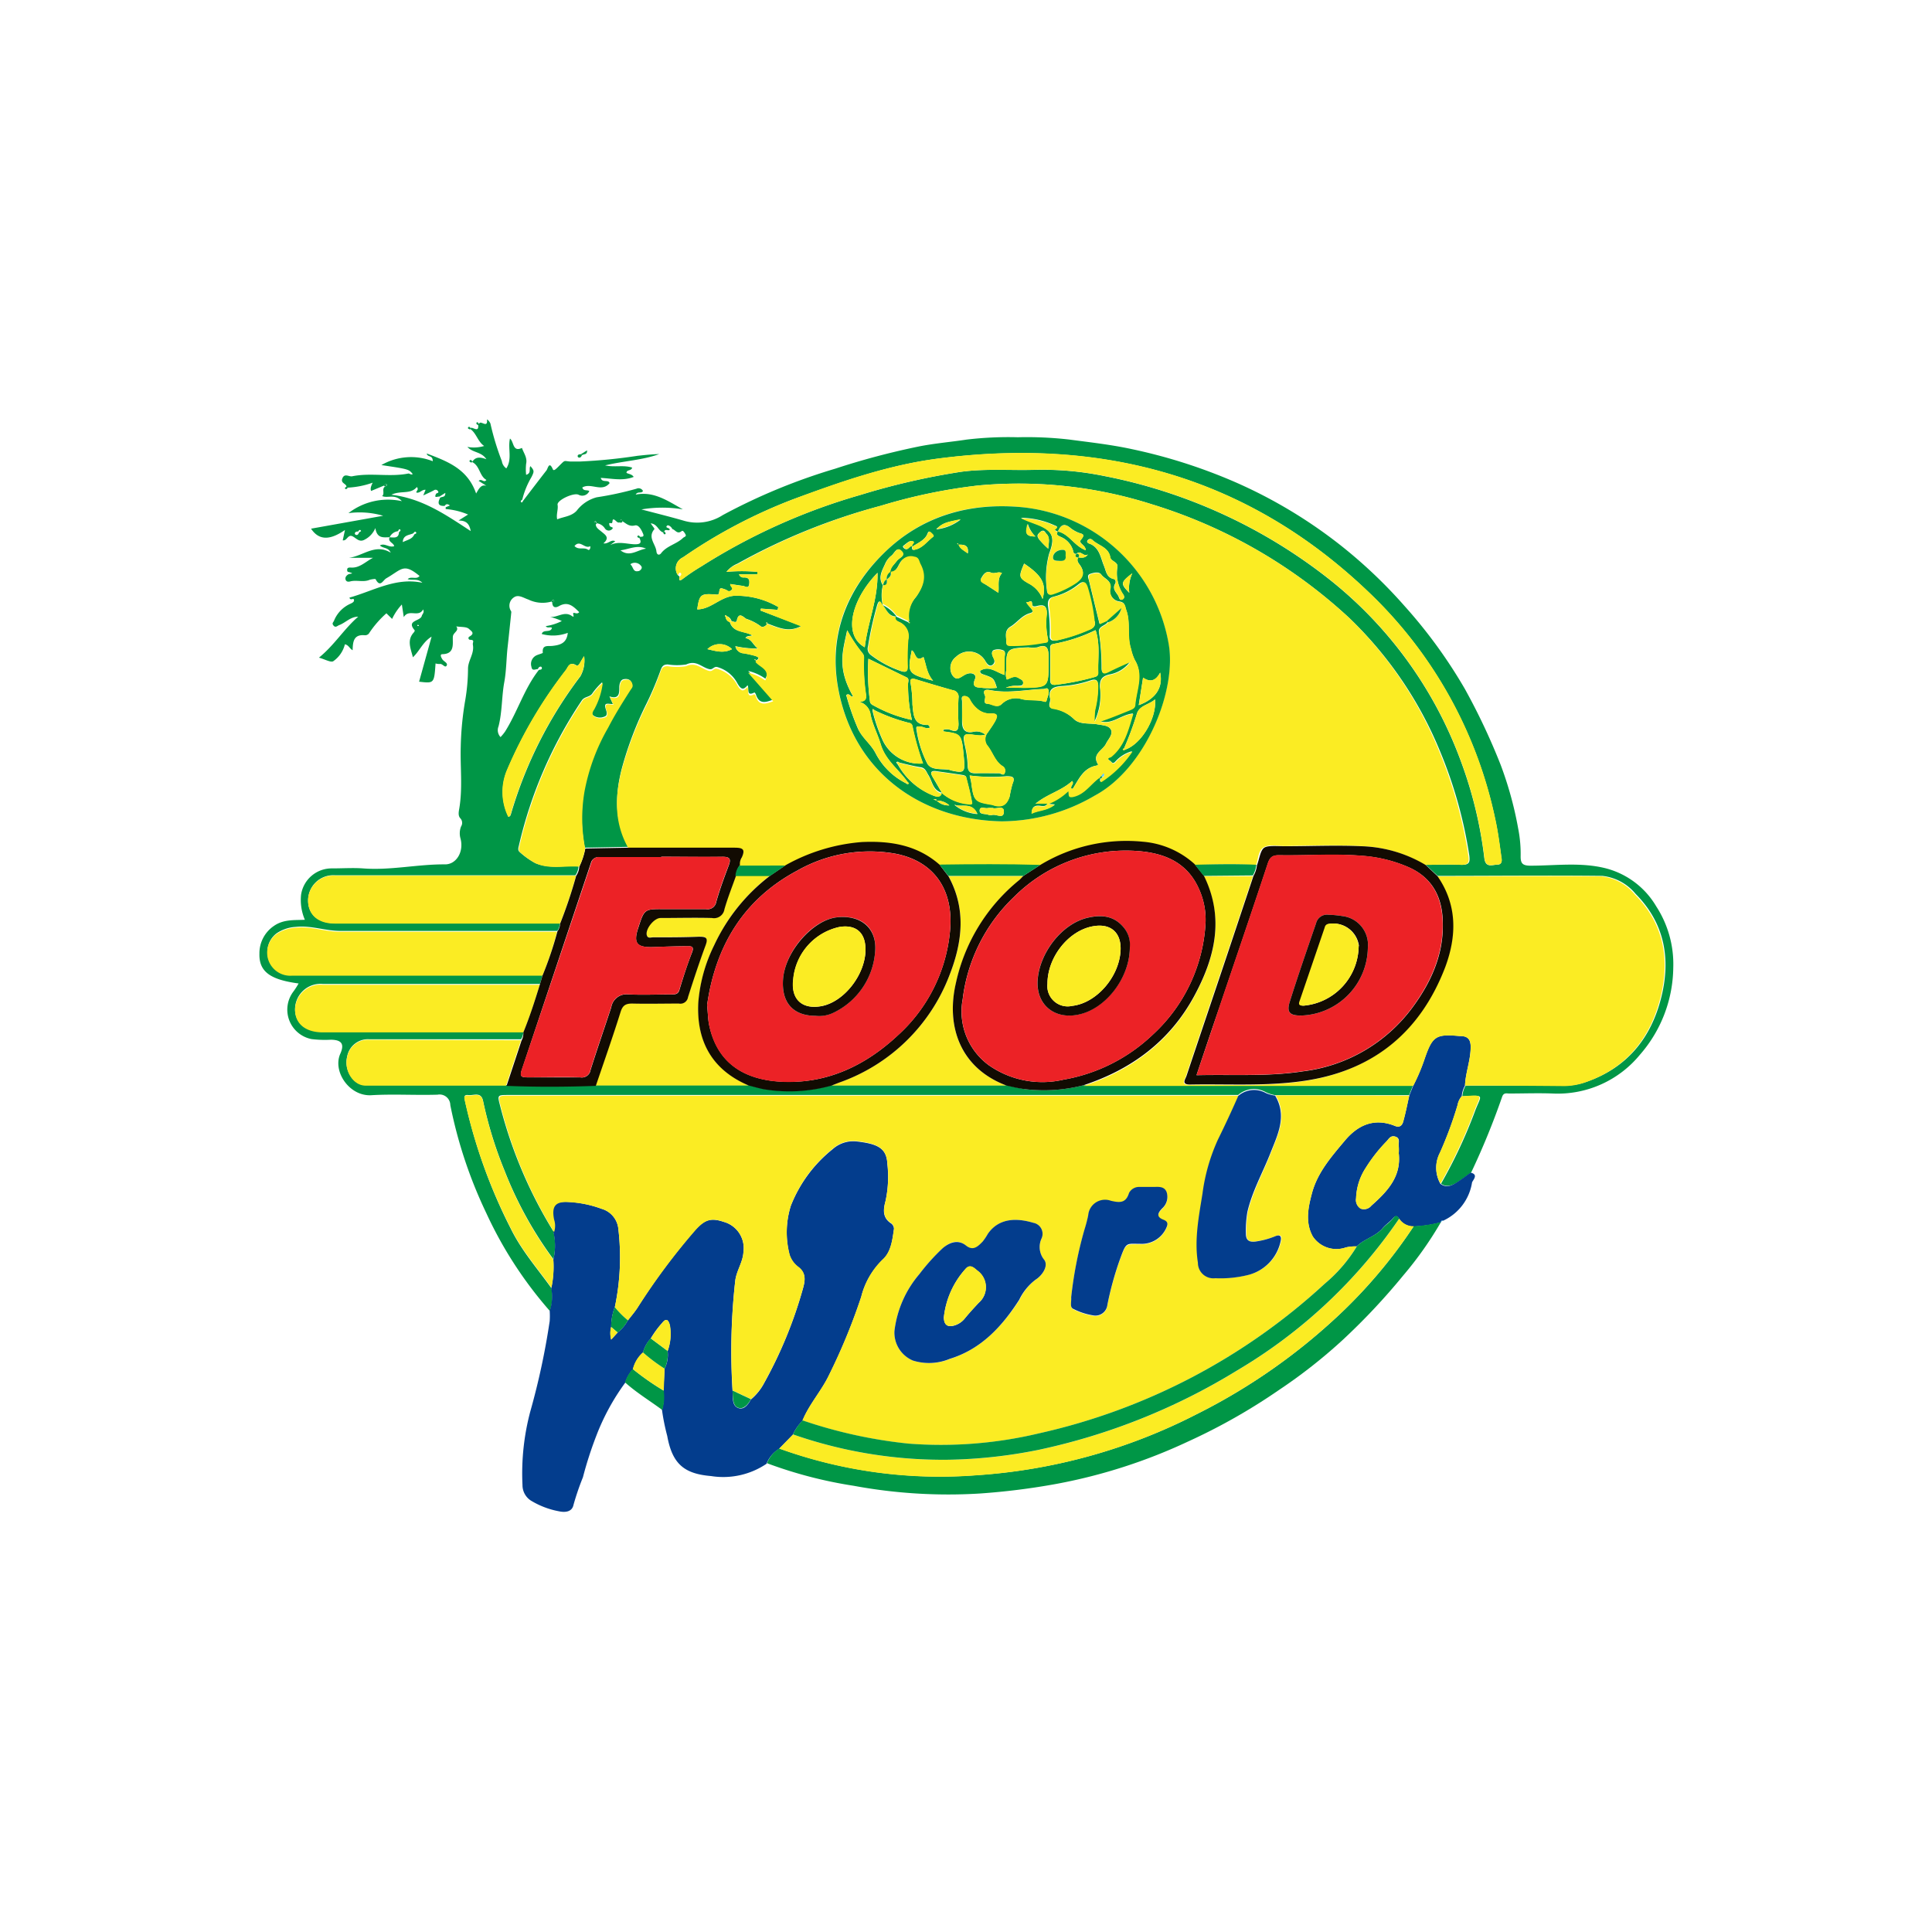 <svg id="Layer_1" data-name="Layer 1" xmlns="http://www.w3.org/2000/svg" viewBox="0 0 250 250"><defs><style>.cls-1{fill:#009646;}.cls-2{fill:#033d8d;}.cls-3{fill:#61caf0;}.cls-4{fill:#fbec23;}.cls-5{fill:#120b02;}.cls-6{fill:#ec2226;}</style></defs><title>Coke_Dine</title><path class="cls-1" d="M50.42,69.52c-.77,0-1.63.22-1.85-1.19a2.93,2.93,0,0,1-1.35,1.48c-.69.41-1.08-.12-1.54-.38-.68-.38-.75.59-1.33.49l.29-1.34c-1.67,1.15-3.24,1.56-4.39-.17l9.33-1.67a10.92,10.92,0,0,0-4.49-.34A8.37,8.37,0,0,1,52,64.85c-.92-1-1.82-.33-2.55-.66.38-.32-.09-.91.37-1.23.1-.07.34-.11.23-.27s-.26,0-.33.13l-1.7.71c-.13-.33,0-.62.2-1.07A11.24,11.24,0,0,1,45,63.1L44.84,63c0-.44-.82-.44-.53-1.12s.86-.16,1.27-.25c2.41-.49,4.87.13,7.28-.36.16,0,.33.22.55.07-.53-.63-.53-.63-4.06-1.16A7.68,7.68,0,0,1,56,59.68c0-.85-.69-.47-.78-1,2.59,1,5.27,1.93,6.39,5.18.38-.66.65-1.2,1.33-1l-1-.63c.37-.38.68.33,1-.13-.91-.5-.83-1.83-1.86-2.32l.12-.15c.43-.55,1-.47,1.74-.21-.66-1-1.76-.81-2.46-1.59a4.63,4.63,0,0,0,2.17-.12c-.84-.57-1-1.66-1.81-2.21l.12-.15c.37,0,1.05.64.91-.44l.15-.12c.19-.42,1.11.69,1-.49,0-.12.43.36.45.55a34.18,34.18,0,0,0,1.47,4.82,1.38,1.38,0,0,0,.58.94c.79-1.22.17-2.57.47-3.86.53.39.32,1.8,1.55,1.21.22.67.72,1.25.54,2.06a6.69,6.69,0,0,0,0,1.42c.73-.21.31-.8.56-1.12.52.6.49.69.13,1.42a10.76,10.76,0,0,0-1.19,2.92c-.15.07-.27.23-.13.33s.19-.13.27-.23c1-1.3,2-2.62,3-3.9.17-.22.34-1.26.82-.13.1.23.34,0,.48-.12s.45-.45.68-.67c.42-.42.41-.26,1.09-.22.39,0,.87,0,1.27,0a69.47,69.47,0,0,0,7.44-.74c.93-.1,1.86-.2,2.8-.22-2.18.79-4.52.87-7,1.46,1.29.28,2.39-.08,3.5.29-.1.46-.73.23-.73.68.29.16.68.15.93.52-1.41.56-2.83.2-4.26.13.17.69,1,.16,1.14.68-1,1.23-2.42-.1-3.53.56.14.51.63.27.91.46a1,1,0,0,1-1.41.47c-.69-.28-2.81.74-2.7,1.31s-.2,1.26-.05,1.88c.85-.35,1.83-.37,2.52-1.11a4.8,4.8,0,0,1,2.59-1.74,42.28,42.28,0,0,0,5.15-1.11.64.64,0,0,1,.84.29c-.18.38-.69,0-.94.47,2.31-.45,4.06.76,6.1,1.91A16.11,16.11,0,0,0,83,65.92c1.82.48,3.65.93,5.45,1.45a6.12,6.12,0,0,0,5.08-.72,76.73,76.73,0,0,1,14.54-6,97,97,0,0,1,10.75-2.86c2.07-.42,4.19-.59,6.28-.91a45.77,45.77,0,0,1,6.6-.3,48.19,48.19,0,0,1,6.6.29c2.72.36,5.44.66,8.13,1.24a69.68,69.68,0,0,1,13.18,4.18,62.61,62.61,0,0,1,13.91,8.31,63.25,63.25,0,0,1,8.23,7.82,64.22,64.22,0,0,1,7.81,10.74,83.36,83.36,0,0,1,4.62,9.8,46.71,46.71,0,0,1,2.27,8.24,16.94,16.94,0,0,1,.32,3.64c0,.88.25,1.17,1.25,1.18,3.27,0,6.57-.48,9.81.35a10.68,10.68,0,0,1,6.49,4.92,13.74,13.74,0,0,1,2.2,7.93,17.41,17.41,0,0,1-4.33,11.28,13.76,13.76,0,0,1-11.29,5c-1.86-.07-3.73,0-5.6,0-.35,0-.73-.15-.93.44a96.91,96.91,0,0,1-4,9.78c-.54.39-1.08.8-1.64,1.17s-1.42.88-2.26.28a63.51,63.51,0,0,0,4.34-9.24c.84-2.31,1.52-2.24-1.58-2.07a3.23,3.23,0,0,1,.42-1.38c4.28,0,8.57,0,12.85,0a8.44,8.44,0,0,0,2.69-.46c5.31-1.81,8.44-5.64,9.77-10.93,1.26-5,.46-9.62-3.31-13.42a6.47,6.47,0,0,0-4.31-2.33c-7.1-.08-14.2,0-21.3,0l-1.55-1.43c1.55,0,3.1-.08,4.64,0,1,0,1.1-.32,1-1.19a57.71,57.71,0,0,0-3.82-13.58A50.33,50.33,0,0,0,174.63,80,66,66,0,0,0,149,65.24a56.73,56.73,0,0,0-22.42-2.42A70.87,70.87,0,0,0,114,65.44a80.19,80.19,0,0,0-18.58,7.5A3.44,3.44,0,0,0,94,74a22.15,22.15,0,0,1,4,0v.31H95.63a.58.58,0,0,0,.64.41c.54,0,.74.2.69.77-.07.79-.52.36-.84.32-.54-.07-1.08-.16-1.62-.24-.09.3.55.43.14.79s-.5,0-.75-.07c-.73-.26-.74-.26-.84.39-.06.36-.3.25-.53.24-1.86-.13-2,0-2.3,1.93,1.95,0,3.17-1.92,5.31-1.76a10.61,10.61,0,0,1,5.18,1.46l-.09.36-2.16-.16L98.4,79l5.29,2c-1.64.9-3,.18-4.39-.32l-.06-.16-.12.08.14.11c-.2.39-.65.51-.87.29a6.41,6.41,0,0,0-1.81-.92c-.34-.18-1-1-1.23.2-.07.35-.45.15-.7.07a.9.9,0,0,0-.61-.62l-.14-.15c-.14.11-.08.19,0,.26a.74.74,0,0,0,.53.64c.43,1.42,1.89,1.14,2.91,1.73-.31.13-.65,0-.89.35.82.13,1,.92,1.6,1.35a12.18,12.18,0,0,1-2.9-.3,1.13,1.13,0,0,0,1.05.92,13.51,13.51,0,0,1,1.49.33c.2.07.86.28.09.6l-.06-.18-.12.09.19.07c.54.71,2,1,1.25,2.38a6.34,6.34,0,0,0-2.22-1l3.25,3.7c-1,.38-1.84.65-2.26-.67a.67.67,0,0,0-.18-.25c-1.12.59-.65-.57-.9-.93-.53.65-.83.56-1.29-.21a4.25,4.25,0,0,0-2.64-2.15c-.42-.1-.57.38-1,.28-1-.22-1.69-1.22-3-.61a7.78,7.78,0,0,1-2.38,0c-.56,0-.75.21-.95.77a41.12,41.12,0,0,1-1.8,4.27,45.53,45.53,0,0,0-3.21,8.43c-.91,3.52-.94,6.89.9,10.13l-5.68.11a20.36,20.36,0,0,1-.11-7.39,26,26,0,0,1,3.07-8.26c.88-1.63,1.86-3.21,2.84-4.79.22-.35.45-.55.21-1s-.72-.41-1-.36-.5.38-.55.88.23,1.85-1.28,1.34l.45,1c-.56,0-1.27-.33-.91.68.09.26.26.82-.17.93a1.48,1.48,0,0,1-1.47-.15c-.38-.38,0-.74.17-1.07a9.49,9.49,0,0,0,1-3.23,9.09,9.09,0,0,0-1.24,1.39c-.33.59-1.06.42-1.42,1a56.36,56.36,0,0,0-8.13,18.78c-.07.31-.18.61.16.86a10.41,10.41,0,0,0,1.92,1.36c1.85.82,3.76.3,5.64.44a2.24,2.24,0,0,1-.4,1.16H43.36a3.26,3.26,0,0,0-3.49,3.25c0,1.83,1.31,2.95,3.44,2.95H72.46a1.86,1.86,0,0,1-.35,1c-9.36,0-18.72,0-28.07,0-1.95,0-3.8-.74-5.76-.52a4.86,4.86,0,0,0-2.5.84,3,3,0,0,0-1,3.41,3,3,0,0,0,3.08,1.95l32.36,0-.35,1.18H41.78a3.3,3.3,0,0,0-3.6,3.27c0,1.81,1.38,2.89,3.61,2.89l25.93,0a1.91,1.91,0,0,1-.3,1l-19.62,0a2.73,2.73,0,0,0-2.88,2.25c-.43,1.74.78,3.68,2.37,3.68,6.06,0,12.13,0,18.19,0,3.85.16,7.7.13,11.55,0l19.86,0c.65.16,1.29.35,1.94.48a20.24,20.24,0,0,0,8.75-.47h22.64c.81.18,1.62.38,2.43.52a20.45,20.45,0,0,0,7.53-.51l42.67,0-.51,1.28H165a4.56,4.56,0,0,1-1.22-.39,3.12,3.12,0,0,0-3.57.37l-1.43,0h-93c-1.43,0-1.43,0-1.06,1.42a58.37,58.37,0,0,0,6.89,16.23,7.64,7.64,0,0,1,0,3.6,49.65,49.65,0,0,1-6.3-11.41,52.32,52.32,0,0,1-2.8-9.07c-.26-1.25-1.23-.67-1.92-.76s-.48.45-.41.81A68.83,68.83,0,0,0,66.1,159c1.38,2.82,3.45,5.17,5.26,7.7a5.89,5.89,0,0,1-.2,2.95,52.34,52.34,0,0,1-8.24-12.69A59.17,59.17,0,0,1,58.27,143a1.39,1.39,0,0,0-1.65-1.35c-2.86.09-5.72-.1-8.57.07s-5.06-3.1-4-5.4c.55-1.26.12-1.76-1.23-1.78a14.43,14.43,0,0,1-2.49-.08A3.88,3.88,0,0,1,38,128.26a10.84,10.84,0,0,0,.64-1c-3.68-.49-5.13-1.53-5.07-3.85a4.27,4.27,0,0,1,1.88-3.6c1.24-.86,2.6-.73,4-.79a6.5,6.5,0,0,1-.49-3.25,4,4,0,0,1,4-3.4c1.35,0,2.71-.09,4,0,3.57.28,7.08-.55,10.64-.52,1.45,0,2.43-1.61,2-3.31a2.43,2.43,0,0,1,.06-1.59.86.86,0,0,0-.1-1.07c-.31-.34-.2-.85-.13-1.26.45-2.67.11-5.35.19-8a39.86,39.86,0,0,1,.58-6,24.86,24.86,0,0,0,.36-4.08c0-1.09.84-1.95.63-3.11-.06-.33.29-.61-.33-.64a.22.22,0,0,1-.11-.42c.75-.42.25-.7-.08-1s-1.09-.21-1.63-.32c.43.59-.4.77-.44,1.33-.06.84.31,2.23-1.34,2.27-.3,0-.29.26,0,.69.19.27.74.46.53.8s-.52-.29-.88-.22a1.74,1.74,0,0,1-.55-.07c-.18,2.59-.18,2.59-2.13,2.36l1.62-5.83c-1.14.69-1.54,1.85-2.42,2.67-.3-1.18-.82-2.26.17-3.27,0,0,.09-.19.06-.22-1.15-1.32.76-1.16.92-1.87.05-.23.37-.41.17-.83-.59,1.1-1.86-.12-2.5,1L52,78.22a7.22,7.22,0,0,0-1.26,1.87L50,79.36A13,13,0,0,0,47.72,82a.66.66,0,0,1-.53.2c-1.45-.13-1.53.87-1.56,1.94-.39-.2-.49-.66-1-.77a3.77,3.77,0,0,1-1.49,2.18c-.3.23-1.14-.26-1.87-.45,2-1.62,3.25-3.72,5.08-5.3-1,0-1.63.78-2.46,1.09-.22.08-.46.38-.73.06s0-.43.07-.65a4.06,4.06,0,0,1,2.17-2.2c.21-.11.47-.23.4-.5s-.46.18-.58-.27c3.09-.86,6-2.66,9.43-1.92-.58-.6-1.28-.27-1.9-.47.45-.43,1.14.11,1.54-.41-2.08-1.72-2.28-.86-4.3.3-.44.25-.78,1.26-1.38.13,0-.09-.53,0-.76.06-.82.36-1.68,0-2.51.21-.2.06-.5.09-.61-.2s.07-.53.31-.69,1-.06.05-.33c-.17,0-.19-.24-.15-.4s.26-.18.46-.17c1.15.09,1.91-.78,2.87-1.26H45.15c1.81-.21,3.39-1.9,5.41-.66-.33-.73-1-.53-1.4-.94.62-.36,1.19.33,1.85.09-.09-.45-.85-.54-.6-1.14.51,0,1.19.21,1.22-.69.15-.07.27-.23.13-.33s-.19.13-.27.23A1.36,1.36,0,0,0,50.42,69.52Zm-4.07-.74c-.18,0-.41,0-.44.28,0,0,.07.14.13.15.25.07.34-.11.42-.29s.34-.1.23-.27S46.42,68.63,46.35,68.78ZM53.5,69c-.52.27-1.34.18-1.38,1.15.6-.3,1.23-.38,1.49-1,.1-.07.34-.1.23-.27S53.57,68.87,53.5,69ZM87,68.46c-.13-.32-.54-.58-.68-.44-.33.33.38.24.34.54-.2.18-.57-.17-.7.21l-.15.12c-.63-.18-.72-1.08-1.61-1.17.22.33.53.7.48.75-.92,1.07.16,1.92.26,2.87.05.52.4.51.59.27.75-1,2-1.18,2.85-2,.15-.15.5-.17.31-.49s-.34-.52-.49-.39C87.63,69.19,87.38,68.54,87,68.46Zm-29.44-3c-.91.06-.94-.39-.61-1.05.22-.18.71,0,.67-.63l-.78.49c-.17-.08-.73.29-.42-.36.07-.14.46-.08.24-.38a.36.36,0,0,0-.52-.08c-.4.22-.83.4-1.37.66l.3-.73c-.49-.05-.76.49-1.2.35,0-.24.36-.36.07-.71-.82,1-2.09.41-3.3,1,4,.48,7,2.56,10.27,4.7-.18-1-.63-1.37-1.58-1.36l1.24-.78a9.34,9.34,0,0,0-2.9-.71s0-.15,0-.23l.55-.23C57.91,65.18,57.71,65.2,57.55,65.45Zm25.29,4c.26,0,.53,0,.37-.38s-.53-1.22-1.06-1.09c-.74.18-1.1-.23-1.59-.52-.07-.08-.15-.25-.21-.24s-.12.22-.14.35c-.28.13-.42-.1-.6-.24-.55-.45-.21.44-.55.36s-.24.1-.19.32.64.16.31.46a.59.59,0,0,1-.91-.09,1.49,1.49,0,0,0-1.05-.68c-.07-.1-.1-.34-.27-.23s0,.26.13.33c0,.46.36.67.66.92.5.43,1.24.8.33,1.58.63.12,1-.57,1.53-.27l-.67.5c1.07-.55,2.17-.13,3.22-.11.79,0,.86-.24.57-.85ZM71.37,77.84a4.22,4.22,0,0,1-3-.26c-.61-.2-1.29-.7-1.87-.28a1.28,1.28,0,0,0-.37,1.78c.07.11,0,.31,0,.47-.15,1.41-.29,2.82-.45,4.23s-.15,3-.43,4.51c-.34,1.88-.26,3.83-.74,5.7a1.3,1.3,0,0,0,.26,1.39,6.73,6.73,0,0,0,.57-.69c1.63-2.58,2.49-5.58,4.39-8,.16-.05.41,0,.39-.28a.21.21,0,0,0-.13-.15c-.24,0-.31.16-.4.32-.32,0-.74.3-.82-.29a1.23,1.23,0,0,1,.65-1.49c.28-.13.83-.26.82-.34-.12-1.07.69-.82,1.23-.88,1-.11,1.87-.34,2-1.69a5.46,5.46,0,0,1-3.37.15c.2-.68,1.16-.09,1.32-.8-.24-.17-.59.1-.8-.22a6.77,6.77,0,0,0,2.08-.66,8.53,8.53,0,0,0-1.59-.55C72.07,80,73,79,74,79.71c.45.29.07-.27.19-.38s.5.22.76-.12c-.75-.74-1.44-1.45-2.62-.78-.46.26-.84.19-.87-.46.1-.07.34-.1.23-.27S71.44,77.68,71.37,77.84Zm16.35-3.41.22.19c-.2.77.28.39.47.24a26.25,26.25,0,0,1,2.36-1.58,78.78,78.78,0,0,1,20.55-9.23,91.35,91.35,0,0,1,13.06-3c3.17-.43,6.34-.16,9.51-.25a39.74,39.74,0,0,1,9,.8,68,68,0,0,1,28.65,13,53.51,53.51,0,0,1,17.53,24,54.22,54.22,0,0,1,3,12.45c.16,1.28,1,.86,1.65.84.8,0,.58-.75.52-1.19-.22-1.63-.44-3.26-.8-4.87a56.59,56.59,0,0,0-16.39-29.25c-15.69-15-34.57-20-55.8-17.22-6.4.85-12.47,3-18.49,5.2a67.22,67.22,0,0,0-14.4,7.57A1.56,1.56,0,0,0,87.72,74.43ZM75.59,84.91c-.47.61-.69,1.41-1,1.19-.91-.58-1.08.27-1.36.61a58.12,58.12,0,0,0-7.57,12.85,7.28,7.28,0,0,0,.14,6.13c.28-.06.29-.27.35-.46a54.9,54.9,0,0,1,8.95-17.71A4.17,4.17,0,0,0,75.59,84.91ZM91.54,84c1.16.27,2.13.56,3.18,0A2.27,2.27,0,0,0,91.54,84ZM83.6,71c-1.13-.54-2.18.07-3.31.21C81.49,72.16,82.52,71.12,83.6,71Zm-2,2.06c.36.31.3,1,1,.84.2,0,.57-.36.4-.6A1,1,0,0,0,81.58,73Zm-7.24-2.38c.52.53,1.21.09,1.72.45.15.11.28-.07.3-.24a.7.7,0,0,0,0-.22C75.66,71.09,75.05,69.77,74.34,70.66ZM54.05,80.84,54,81h.18a.11.11,0,0,0,0-.1A.62.62,0,0,0,54.05,80.84Z"/><path class="cls-2" d="M71.6,163a7.64,7.64,0,0,0,0-3.6,2.57,2.57,0,0,0,0-1.62c-.34-1.74.16-2.37,1.95-2.25a14.36,14.36,0,0,1,4.26.88A3,3,0,0,1,80,158.9a31.32,31.32,0,0,1-.44,10.24,7.13,7.13,0,0,0-.47,2.57,3.22,3.22,0,0,0,0,1.63l.84-.92a5.09,5.09,0,0,0,1.32-1.58c.41-.53.84-1,1.22-1.6A84.16,84.16,0,0,1,90,159.11c1.21-1.3,2-1.55,3.65-1A3.52,3.52,0,0,1,96.2,162c-.07,1.35-.9,2.43-1.06,3.73a81.41,81.41,0,0,0-.35,14.24c.06.8-.1,1.85.67,2.2s1.34-.39,1.71-1.08a7,7,0,0,0,1.53-1.8,56.29,56.29,0,0,0,5.22-12.62c.25-.92.42-1.91-.59-2.68a3.18,3.18,0,0,1-1.16-1.61,11.48,11.48,0,0,1,.16-6.34,17.64,17.64,0,0,1,5.42-7.34,4,4,0,0,1,3.07-1c2.75.31,3.91.87,4,2.9a14.78,14.78,0,0,1-.24,4.85c-.29,1.05-.42,2.12.73,2.86a.9.9,0,0,1,.37.71c-.21,1.44-.37,3-1.48,4a10.12,10.12,0,0,0-2.76,4.8,77.5,77.5,0,0,1-4.16,10.11c-1,2.08-2.58,3.79-3.45,5.93a6.29,6.29,0,0,0-1.25,1.81l-1.79,1.83a3.91,3.91,0,0,0-1.6,1.91A10,10,0,0,1,92,191c-3.43-.29-5-1.53-5.66-5.19a27.62,27.62,0,0,1-.68-3.38,6.24,6.24,0,0,0,.18-2.51L86,177.1a4,4,0,0,0,.39-2.29,6.39,6.39,0,0,0,.27-3.34c-.17-.63-.43-1-1-.26a12.31,12.31,0,0,0-1.46,2,4.32,4.32,0,0,0-1,1.82,4.17,4.17,0,0,0-1.28,2.14,4.35,4.35,0,0,0-1,1.73,29.28,29.28,0,0,0-3.77,6.92,49.34,49.34,0,0,0-1.72,5.34,33.9,33.9,0,0,0-1.22,3.57c-.19.93-1.1,1-1.88.83a10.74,10.74,0,0,1-3.64-1.39,2.38,2.38,0,0,1-1.08-2,31.19,31.19,0,0,1,1-9.49,93.63,93.63,0,0,0,2.52-11.73,9.5,9.5,0,0,0,0-1.31,5.89,5.89,0,0,0,.2-2.95A13.15,13.15,0,0,0,71.6,163Z"/><path class="cls-2" d="M189.57,140.47a3.23,3.23,0,0,0-.42,1.38,2.44,2.44,0,0,0-.54,1.15,50,50,0,0,1-2.29,6.19,4.18,4.18,0,0,0,.07,4c.84.6,1.56.18,2.26-.28s1.09-.78,1.64-1.17c1.1.24.26,1,.19,1.28a6.56,6.56,0,0,1-3.74,4.94c-.15,0-.27,0-.28.21h0a16.59,16.59,0,0,1-3.52.54,2.2,2.2,0,0,1-1.89-1c-.24-.34-.44-.49-.79-.07s-1,.85-1.36,1.31c-.94,1.07-2.37,1.37-3.35,2.34a5.38,5.38,0,0,0-1.4.13,3.67,3.67,0,0,1-4.28-1.42c-1-1.81-.61-3.75-.1-5.62.72-2.67,2.52-4.71,4.24-6.77s3.84-3,6.5-1.91c.71.28,1-.19,1.1-.7.29-1.06.5-2.14.74-3.21l.51-1.28a24.92,24.92,0,0,0,1.5-3.55c1-2.9,1.45-3.18,4.52-2.9H189c.9,0,1.3.43,1.3,1.4C190.31,137.17,189.64,138.78,189.57,140.47ZM181,149.23a6.93,6.93,0,0,0,0-.95c-.06-.42.23-1-.44-1.2s-.85.32-1.16.63a20.35,20.35,0,0,0-2.69,3.44,7.64,7.64,0,0,0-1.23,3.9,1.32,1.32,0,0,0,.58,1.34,1.22,1.22,0,0,0,1.39-.37C179.48,154.2,181.35,152.3,181,149.23Z"/><path class="cls-1" d="M182.94,158.67a16.59,16.59,0,0,0,3.52-.54,46.67,46.67,0,0,1-4.87,6.9,84.43,84.43,0,0,1-7.87,8.38,67.78,67.78,0,0,1-8.23,6.46,76.77,76.77,0,0,1-11.77,6.67A70.25,70.25,0,0,1,136.78,192a89.24,89.24,0,0,1-10,1.26,67,67,0,0,1-16.31-1,56.75,56.75,0,0,1-11.22-2.92,3.91,3.91,0,0,1,1.6-1.91,61.17,61.17,0,0,0,25.46,3.46A72.92,72.92,0,0,0,154.84,183a77.34,77.34,0,0,0,19.24-13.62A65,65,0,0,0,182.94,158.67Z"/><path class="cls-1" d="M85.89,179.95a6.24,6.24,0,0,1-.18,2.51c-1.61-1.2-3.33-2.23-4.83-3.58a4.34,4.34,0,0,1,1-1.73A33.93,33.93,0,0,0,85.89,179.95Z"/><path class="cls-1" d="M75.18,58.77l.79-.5c.05.6-.41.47-.65.62Z"/><path class="cls-1" d="M75.32,58.89c-.11.19-.21.41-.49.29a.19.19,0,0,1-.08-.16c0-.24.26-.22.43-.25Z"/><path class="cls-1" d="M60.8,55.58c-.1-.08-.34-.11-.22-.28s.26,0,.34.13Z"/><path class="cls-1" d="M61.83,55c-.15-.08-.27-.24-.13-.34s.2.12.28.22Z"/><path class="cls-1" d="M45,63.1c-.08.15-.24.27-.34.13s.12-.2.22-.28Z"/><path class="cls-1" d="M61,59.87c-.1-.08-.34-.11-.22-.28s.26,0,.34.13Z"/><path class="cls-3" d="M186.45,158.13c0-.18.13-.22.28-.21Z"/><path class="cls-4" d="M182.36,141.78c-.24,1.07-.45,2.15-.74,3.21-.14.5-.39,1-1.1.7-2.66-1.05-4.77-.15-6.5,1.91s-3.52,4.09-4.24,6.77c-.5,1.87-.9,3.81.1,5.62a3.67,3.67,0,0,0,4.28,1.42,5.38,5.38,0,0,1,1.4-.13,19.25,19.25,0,0,1-4.16,4.84,80.29,80.29,0,0,1-37,19.37,54.66,54.66,0,0,1-16.89,1.32,62.24,62.24,0,0,1-13.67-3c.87-2.14,2.48-3.85,3.45-5.93a77.5,77.5,0,0,0,4.16-10.11,10.12,10.12,0,0,1,2.76-4.8c1.11-1,1.26-2.57,1.48-4a.9.9,0,0,0-.37-.71c-1.15-.74-1-1.81-.73-2.86a14.78,14.78,0,0,0,.24-4.85c-.12-2-1.28-2.59-4-2.9a4,4,0,0,0-3.07,1,17.64,17.64,0,0,0-5.42,7.34,11.48,11.48,0,0,0-.16,6.34,3.18,3.18,0,0,0,1.16,1.61c1,.77.84,1.76.59,2.68a56.29,56.29,0,0,1-5.22,12.62,7,7,0,0,1-1.53,1.8l-2.38-1.12a81.41,81.41,0,0,1,.35-14.24c.16-1.3,1-2.39,1.06-3.73a3.52,3.52,0,0,0-2.51-3.83c-1.65-.57-2.44-.32-3.65,1a84.16,84.16,0,0,0-7.57,10.14c-.38.55-.81,1.07-1.22,1.6a11.39,11.39,0,0,1-1.7-1.71A31.32,31.32,0,0,0,80,158.9a3,3,0,0,0-2.09-2.46,14.36,14.36,0,0,0-4.26-.88c-1.79-.13-2.29.51-1.95,2.25a2.57,2.57,0,0,1,0,1.62,58.37,58.37,0,0,1-6.89-16.23c-.37-1.42-.37-1.42,1.06-1.42h93l1.43,0q-1.25,2.86-2.63,5.65a24.38,24.38,0,0,0-2,7c-.47,3-1.07,5.92-.59,8.94a2,2,0,0,0,2.25,2,14.72,14.72,0,0,0,4.33-.44,5.72,5.72,0,0,0,4.1-4.25c.17-.63.06-1.06-.75-.71a10.63,10.63,0,0,1-2.5.66c-.77.13-1.25-.1-1.22-1a14,14,0,0,1,.19-2.83c.66-2.71,2-5.11,3-7.67.95-2.41,2.15-4.79.59-7.39Zm-66.62,30.46a3.92,3.92,0,0,0,2.42,3.82,6.94,6.94,0,0,0,4.76-.21c4-1.25,6.76-4.2,9-7.64A7.14,7.14,0,0,1,134,165.6c.87-.54,1.73-1.81,1.1-2.6a2.61,2.61,0,0,1-.31-2.76,1.45,1.45,0,0,0-1.08-2c-1.94-.6-4.37-.75-5.88,1.42a7.52,7.52,0,0,1-.67,1c-.59.61-1.06,1.39-2.16.52s-2-.5-3,.33a26.66,26.66,0,0,0-3.06,3.39A13.81,13.81,0,0,0,115.74,172.24Zm22.87-4.36c.05.66-.24,1.31.34,1.58a8.37,8.37,0,0,0,2.46.8,1.55,1.55,0,0,0,1.88-1.33,41.75,41.75,0,0,1,1.6-5.83c.87-2.38.79-2.05,2.66-2.09a3.48,3.48,0,0,0,3.34-2c.22-.46.35-.86-.34-1.12-.9-.35-.8-.82-.16-1.47a2,2,0,0,0,.58-2.08c-.29-.83-1.05-.68-1.72-.69s-1.19,0-1.78,0a1.46,1.46,0,0,0-1.38.79c-.43,1.34-1.27,1.22-2.34,1a2.19,2.19,0,0,0-2.94,1.89,18.35,18.35,0,0,1-.48,1.83A52.2,52.2,0,0,0,138.61,167.87Z"/><path class="cls-4" d="M97.82,85.49c.77-.31.11-.53-.09-.6a13.51,13.51,0,0,0-1.49-.33,1.13,1.13,0,0,1-1.05-.92,12.18,12.18,0,0,0,2.9.3c-.57-.44-.78-1.23-1.6-1.35.24-.33.58-.22.89-.35-1-.59-2.48-.31-2.91-1.73l.18-.14c.25.08.63.28.7-.07.25-1.21.89-.38,1.23-.2a6.41,6.41,0,0,1,1.81.92c.22.22.67.1.87-.29l0,0c1.39.5,2.75,1.22,4.39.32L98.4,79l.06-.24,2.16.16.09-.36a10.61,10.61,0,0,0-5.18-1.46c-2.14-.16-3.36,1.75-5.31,1.76.26-1.91.44-2.06,2.3-1.93.24,0,.47.12.53-.24.1-.65.11-.66.84-.39.25.09.45.32.75.07s-.23-.49-.14-.79c.54.08,1.08.17,1.62.24.32,0,.78.47.84-.32.05-.58-.15-.77-.69-.77a.58.58,0,0,1-.64-.41H98V74a22.15,22.15,0,0,0-4,0,3.44,3.44,0,0,1,1.46-1A80.19,80.19,0,0,1,114,65.44a70.87,70.87,0,0,1,12.53-2.61A56.73,56.73,0,0,1,149,65.24,66,66,0,0,1,174.63,80,50.33,50.33,0,0,1,186.2,97.14,57.71,57.71,0,0,1,190,110.72c.14.87,0,1.23-1,1.19-1.54-.06-3.09,0-4.64,0a17.16,17.16,0,0,0-8.32-2.43c-3.24-.17-6.48-.07-9.72,0-.95,0-2.07-.26-2.79.16s-.7,1.5-1,2.3c-2.65-.15-5.3-.1-7.94,0a11.35,11.35,0,0,0-6.71-2.93,21.54,21.54,0,0,0-13.29,3c-4.35-.13-8.7-.1-13.05,0-2.9-2.54-6.36-3.11-10.06-2.94a24,24,0,0,0-9.88,3l-5.93,0a1.51,1.51,0,0,1,.24-1c.56-1.11.11-1.27-1-1.26-4.52,0-9,0-13.57,0-1.85-3.24-1.81-6.61-.9-10.13a45.53,45.53,0,0,1,3.21-8.43,41.12,41.12,0,0,0,1.8-4.27c.2-.56.39-.78.95-.77a7.78,7.78,0,0,0,2.38,0c1.31-.61,2,.39,3,.61.44.1.59-.38,1-.28a4.25,4.25,0,0,1,2.64,2.15c.46.77.77.86,1.29.21.26.36-.22,1.52.9.93a.67.67,0,0,1,.18.25c.41,1.32,1.31,1,2.26.67l-3.25-3.7a6.34,6.34,0,0,1,2.22,1c.71-1.43-.71-1.67-1.25-2.38Zm31.79,20.79a24,24,0,0,0,12.05-3.34c6.61-3.55,10.7-13.73,9.51-19.82a21.45,21.45,0,0,0-18.76-17.47c-6.88-.69-13,1-18,5.87s-7.19,10.65-6,17.36C110.33,99.83,119.12,106.08,129.61,106.28Z"/><path class="cls-4" d="M189.57,140.47c.07-1.69.74-3.29.74-5,0-1-.4-1.37-1.3-1.4h-.12c-3.07-.28-3.51,0-4.52,2.9a24.92,24.92,0,0,1-1.5,3.55l-42.67,0c6.2-2,11.14-5.69,14.29-11.47,2.72-5,4-10.19,1.28-15.67l6.35,0c-1,3-2,6-3,9-1.89,5.63-3.8,11.25-5.67,16.89-.14.42-.71,1.13.44,1.11,5.11-.09,10.24.28,15.31-.56,8.69-1.43,14.58-6.45,17.72-14.6,1.54-4,1.65-8.07-1-11.82,7.1,0,14.2-.08,21.3,0a6.47,6.47,0,0,1,4.31,2.33c3.78,3.79,4.58,8.42,3.31,13.42-1.34,5.29-4.47,9.12-9.77,10.93a8.44,8.44,0,0,1-2.69.46C198.14,140.5,193.85,140.48,189.57,140.47Z"/><path class="cls-4" d="M87.72,74.43a1.56,1.56,0,0,1,.66-2.31,67.22,67.22,0,0,1,14.4-7.57c6-2.24,12.09-4.35,18.49-5.2,21.23-2.81,40.11,2.25,55.8,17.22a56.59,56.59,0,0,1,16.39,29.25c.36,1.6.58,3.24.8,4.87.06.44.28,1.17-.52,1.19-.63,0-1.49.44-1.65-.84a54.22,54.22,0,0,0-3-12.45,53.51,53.51,0,0,0-17.53-24,68,68,0,0,0-28.65-13,39.74,39.74,0,0,0-9-.8c-3.17.09-6.33-.17-9.51.25a91.35,91.35,0,0,0-13.06,3,78.78,78.78,0,0,0-20.55,9.23,26.25,26.25,0,0,0-2.36,1.58c-.19.15-.67.52-.47-.24.14-.14.3-.34.11-.47S87.81,74.31,87.72,74.43Z"/><path class="cls-4" d="M70.19,126.25l-32.36,0a3,3,0,0,1-3.08-1.95,3,3,0,0,1,1-3.41,4.86,4.86,0,0,1,2.5-.84c2-.22,3.82.53,5.76.52,9.36,0,18.72,0,28.07,0A46.91,46.91,0,0,1,70.19,126.25Z"/><path class="cls-4" d="M72.46,119.51H43.3c-2.13,0-3.41-1.11-3.44-2.95a3.26,3.26,0,0,1,3.49-3.25H74.54A61.72,61.72,0,0,1,72.46,119.51Z"/><path class="cls-4" d="M96.9,140.46l-19.86,0c1.07-3.18,2.17-6.35,3.2-9.55.26-.8.59-1.13,1.48-1.1,2,.07,4,0,6.06,0A1,1,0,0,0,89,129c.73-2.25,1.46-4.5,2.28-6.72.37-1,0-1.13-.87-1.1-2,.07-4,.07-5.94.08-.27,0-.67.18-.8-.26-.24-.78.93-2.24,1.77-2.24,2.22,0,4.44,0,6.66,0a1.36,1.36,0,0,0,1.61-1.12c.42-1.48,1-2.91,1.51-4.37l4.46,0a24.09,24.09,0,0,0-7.24,9,20.27,20.27,0,0,0-2.05,7.4C90.09,134.78,92.19,138.41,96.9,140.46Z"/><path class="cls-4" d="M67.72,133.59l-25.93,0c-2.23,0-3.58-1.08-3.61-2.89a3.3,3.3,0,0,1,3.6-3.27H69.84C69.2,129.5,68.54,131.58,67.72,133.59Z"/><path class="cls-2" d="M165,141.77c1.56,2.61.36,5-.59,7.39-1,2.56-2.39,5-3,7.67a14,14,0,0,0-.19,2.83c0,.86.45,1.09,1.22,1a10.63,10.63,0,0,0,2.5-.66c.81-.36.92.08.75.71a5.72,5.72,0,0,1-4.1,4.25,14.72,14.72,0,0,1-4.33.44,2,2,0,0,1-2.25-2c-.48-3,.12-6,.59-8.94a24.38,24.38,0,0,1,2-7q1.38-2.8,2.63-5.65a3.12,3.12,0,0,1,3.57-.37A4.56,4.56,0,0,0,165,141.77Z"/><path class="cls-5" d="M67.72,133.59c.82-2,1.49-4.09,2.13-6.17l.35-1.18a46.91,46.91,0,0,0,1.93-5.72,1.86,1.86,0,0,0,.35-1,61.74,61.74,0,0,0,2.08-6.2,2.24,2.24,0,0,0,.4-1.16,9.21,9.21,0,0,0,.78-2.36l5.68-.11c4.52,0,9,0,13.57,0,1.06,0,1.51.14,1,1.26a1.51,1.51,0,0,0-.24,1,2.57,2.57,0,0,0-.5,1.35c-.51,1.45-1.09,2.89-1.51,4.37a1.36,1.36,0,0,1-1.61,1.12c-2.22-.06-4.44,0-6.66,0-.84,0-2,1.46-1.77,2.24.13.44.53.26.8.26,2,0,4,0,5.94-.08.88,0,1.24.1.87,1.1-.82,2.22-1.56,4.47-2.28,6.72a1,1,0,0,1-1.19.83c-2,0-4,.05-6.06,0-.89,0-1.23.3-1.48,1.1-1,3.19-2.12,6.37-3.2,9.55-3.85.14-7.7.16-11.55,0l1.94-5.87A1.91,1.91,0,0,0,67.72,133.59Zm17.84-22.73v.06c-2.66,0-5.32,0-8,0a1,1,0,0,0-1.1.75Q72,125,67.53,138.41c-.26.77-.17,1,.65,1,2.3,0,4.6,0,6.91,0a1.14,1.14,0,0,0,1.33-.95c.86-2.72,1.79-5.41,2.68-8.12a2,2,0,0,1,2.25-1.66c1.86.08,3.73,0,5.59,0,.52,0,.85-.06,1-.66.49-1.62,1-3.23,1.63-4.82.23-.63,0-.78-.55-.76-1.47,0-2.94.05-4.4.11-2.24.09-2.72-.48-2-2.56.75-2.34.81-2.37,3.24-2.35,1.83,0,3.65,0,5.48,0a1.14,1.14,0,0,0,1.35-.95c.44-1.55,1-3.08,1.57-4.59.35-.9.27-1.25-.82-1.23C90.8,110.91,88.18,110.86,85.56,110.86Z"/><path class="cls-4" d="M130.24,140.47H107.59l1-.39a23.64,23.64,0,0,0,14.32-14c1.64-4.22,2.13-8.51-.18-12.72l9.7,0c-.19.19-.37.41-.58.58a23.56,23.56,0,0,0-8.16,13.34C122.41,132.82,124.21,138.21,130.24,140.47Z"/><path class="cls-4" d="M75.72,109.79a9.21,9.21,0,0,1-.78,2.36c-1.88-.14-3.79.38-5.64-.44a10.41,10.41,0,0,1-1.92-1.36c-.33-.24-.23-.55-.16-.86a56.36,56.36,0,0,1,8.13-18.78c.37-.55,1.09-.38,1.42-1A9.09,9.09,0,0,1,78,88.37a9.49,9.49,0,0,1-1,3.23c-.14.33-.55.7-.17,1.07a1.48,1.48,0,0,0,1.47.15c.43-.1.26-.67.17-.93-.36-1,.35-.73.91-.68l-.45-1c1.51.51,1.23-.78,1.28-1.34s.24-.83.55-.88.75-.15,1,.36,0,.67-.21,1c-1,1.57-2,3.15-2.84,4.79a26,26,0,0,0-3.07,8.26A20.36,20.36,0,0,0,75.72,109.79Z"/><path class="cls-5" d="M186,113.36c2.61,3.75,2.5,7.81,1,11.82-3.13,8.15-9,13.17-17.72,14.6-5.07.83-10.2.46-15.31.56-1.15,0-.58-.69-.44-1.11,1.88-5.63,3.79-11.26,5.67-16.89,1-3,2-6,3-9a3.55,3.55,0,0,0,.45-1.38c.32-.8.43-2,1-2.3s1.84-.14,2.79-.16c3.24,0,6.48-.15,9.72,0a17.16,17.16,0,0,1,8.32,2.43Zm-31.13,25.77c4.68-.11,9.23.2,13.75-.5a20.73,20.73,0,0,0,14.08-8.16c2.41-3.23,4.08-6.83,4-10.92,0-3.15-1.14-5.84-4.33-7.29a18.29,18.29,0,0,0-6.17-1.52c-3.56-.3-7.13,0-10.69-.07-.87,0-1.19.28-1.46,1.09-2.05,6.21-4.17,12.4-6.26,18.6C156.8,133.22,155.84,136.1,154.83,139.12Z"/><path class="cls-5" d="M122.72,113.37c2.32,4.21,1.82,8.5.18,12.72a23.64,23.64,0,0,1-14.32,14l-1,.39a20.24,20.24,0,0,1-8.75.47c-.65-.13-1.3-.32-1.94-.48-4.71-2-6.8-5.68-6.53-10.75a20.27,20.27,0,0,1,2.05-7.4,24.09,24.09,0,0,1,7.24-9l2-1.36a24,24,0,0,1,9.88-3c3.7-.17,7.17.39,10.06,2.94ZM91.5,130.05c.1,1,.11,1.75.24,2.45,1,4.94,4.4,7.27,9.61,7.48,5.75.24,10.68-2.13,14.82-6a20.74,20.74,0,0,0,6.75-13.38c.58-5.6-2.2-9.24-7.14-10.15a19,19,0,0,0-12.61,2.2C96.08,116.43,92.56,122.58,91.5,130.05Z"/><path class="cls-5" d="M130.24,140.47c-6-2.26-7.83-7.65-6.56-13.21a23.56,23.56,0,0,1,8.16-13.34c.21-.17.39-.39.58-.58l2.2-1.42a21.54,21.54,0,0,1,13.29-3,11.35,11.35,0,0,1,6.71,2.93l1.15,1.44c2.72,5.48,1.44,10.68-1.28,15.67-3.15,5.78-8.09,9.43-14.29,11.47a20.45,20.45,0,0,1-7.53.51C131.85,140.85,131,140.64,130.24,140.47ZM156,119.39a9.65,9.65,0,0,0-.87-4.39c-1.67-3.76-5.05-4.78-8.68-4.92a20.48,20.48,0,0,0-15.26,6,21.92,21.92,0,0,0-6.62,13.21,8.62,8.62,0,0,0,3.35,8.53,12.09,12.09,0,0,0,9.73,1.88,22.21,22.21,0,0,0,11.49-5.79A21.16,21.16,0,0,0,156,119.39Z"/><path class="cls-4" d="M67.42,134.61l-1.94,5.87c-6.06,0-12.13,0-18.19,0-1.58,0-2.8-1.95-2.37-3.68a2.73,2.73,0,0,1,2.88-2.25Z"/><path class="cls-4" d="M71.6,163a13.15,13.15,0,0,1-.24,3.63c-1.81-2.53-3.88-4.88-5.26-7.7a68.83,68.83,0,0,1-5.92-16.36c-.07-.36-.3-.89.41-.81s1.66-.5,1.92.76a52.32,52.32,0,0,0,2.8,9.07A49.65,49.65,0,0,0,71.6,163Z"/><path class="cls-4" d="M75.59,84.91a4.17,4.17,0,0,1-.53,2.62,54.9,54.9,0,0,0-8.95,17.71c-.05.18-.06.4-.35.46a7.28,7.28,0,0,1-.14-6.13,58.12,58.12,0,0,1,7.57-12.85c.28-.34.44-1.19,1.36-.61C74.9,86.32,75.12,85.52,75.59,84.91Z"/><path class="cls-4" d="M186.39,153.15a4.18,4.18,0,0,1-.07-4A50,50,0,0,0,188.6,143a2.44,2.44,0,0,1,.54-1.15c3.1-.18,2.41-.25,1.58,2.07A63.51,63.51,0,0,1,186.39,153.15Z"/><path class="cls-4" d="M91.54,84a2.27,2.27,0,0,1,3.18,0C93.67,84.57,92.69,84.28,91.54,84Z"/><path class="cls-4" d="M94,79.75a.9.9,0,0,1,.61.62l-.18.14a.74.74,0,0,1-.53-.64Z"/><path class="cls-1" d="M71.37,77.84c.07-.15.23-.27.33-.13s-.13.19-.23.27Z"/><path class="cls-1" d="M77.08,67.86c-.15-.07-.27-.23-.13-.33s.19.13.27.23Z"/><path class="cls-1" d="M80.21,67.62c0-.13-.06-.32.14-.35s.14.16.21.24l-.14.12-.23,0Z"/><path class="cls-1" d="M49.69,62.82c.07-.15.23-.27.33-.13s-.13.19-.23.27Z"/><path class="cls-4" d="M99.26,80.72l-.14-.11.12-.08.06.16Z"/><path class="cls-4" d="M97.84,85.47l-.19-.07.12-.09.06.18Z"/><path class="cls-4" d="M93.93,79.86c-.12-.07-.18-.16,0-.26l.14.15Z"/><path class="cls-4" d="M182.94,158.67a65,65,0,0,1-8.86,10.7A77.34,77.34,0,0,1,154.84,183a72.92,72.92,0,0,1-28.55,7.91,61.17,61.17,0,0,1-25.46-3.46l1.79-1.83a58.89,58.89,0,0,0,20.06,3.28,63.82,63.82,0,0,0,11.67-1.27,81.45,81.45,0,0,0,25.8-10.32,66,66,0,0,0,20.91-19.61A2.2,2.2,0,0,0,182.94,158.67Z"/><path class="cls-1" d="M181.05,157.69a66,66,0,0,1-20.91,19.61,81.45,81.45,0,0,1-25.8,10.32,63.82,63.82,0,0,1-11.67,1.27,58.89,58.89,0,0,1-20.06-3.28,6.29,6.29,0,0,1,1.25-1.81,62.24,62.24,0,0,0,13.67,3,54.66,54.66,0,0,0,16.89-1.32,80.29,80.29,0,0,0,37-19.37,19.25,19.25,0,0,0,4.16-4.84c1-1,2.41-1.27,3.35-2.34.4-.46,1-.82,1.36-1.31S180.82,157.35,181.05,157.69Z"/><path class="cls-4" d="M85.89,179.95a33.93,33.93,0,0,1-4-2.8A4.16,4.16,0,0,1,83.2,175,22.09,22.09,0,0,0,86,177.1Z"/><path class="cls-1" d="M86,177.1A22.09,22.09,0,0,1,83.2,175a4.32,4.32,0,0,1,1-1.82l2.17,1.62A4,4,0,0,1,86,177.1Z"/><path class="cls-4" d="M86.4,174.81l-2.17-1.62a12.31,12.31,0,0,1,1.46-2c.55-.7.81-.37,1,.26A6.39,6.39,0,0,1,86.4,174.81Z"/><path class="cls-1" d="M79.55,169.14a11.39,11.39,0,0,0,1.7,1.71,5.08,5.08,0,0,1-1.32,1.58l-.85-.72A7.13,7.13,0,0,1,79.55,169.14Z"/><path class="cls-1" d="M94.79,179.94l2.38,1.12c-.37.69-1,1.4-1.71,1.08S94.85,180.74,94.79,179.94Z"/><path class="cls-4" d="M79.07,171.71l.85.72-.84.92A3.22,3.22,0,0,1,79.07,171.71Z"/><path class="cls-4" d="M181,149.23c.34,3.07-1.53,5-3.56,6.79a1.22,1.22,0,0,1-1.39.37,1.32,1.32,0,0,1-.58-1.34,7.64,7.64,0,0,1,1.23-3.9,20.35,20.35,0,0,1,2.69-3.44c.32-.31.56-.81,1.16-.63s.38.77.44,1.2A6.93,6.93,0,0,1,181,149.23Z"/><path class="cls-2" d="M115.74,172.24a13.81,13.81,0,0,1,3.21-7.35A26.66,26.66,0,0,1,122,161.5c1-.83,2.05-1.09,3-.33s1.57.09,2.16-.52a7.52,7.52,0,0,0,.67-1c1.51-2.17,3.93-2,5.88-1.42a1.45,1.45,0,0,1,1.08,2,2.61,2.61,0,0,0,.31,2.76c.63.79-.23,2.06-1.1,2.6a7.14,7.14,0,0,0-2.12,2.61c-2.21,3.44-4.92,6.39-9,7.64a6.94,6.94,0,0,1-4.76.21A3.92,3.92,0,0,1,115.74,172.24Zm6.39-1.83c0,1,.45,1.39,1.4,1.1a2.71,2.71,0,0,0,1.33-.92c.56-.7,1.18-1.36,1.78-2a2.65,2.65,0,0,0-.2-4.18c-.38-.31-.92-.9-1.52-.19A11.1,11.1,0,0,0,122.14,170.41Z"/><path class="cls-2" d="M138.61,167.87a52.2,52.2,0,0,1,1.72-8.77,18.35,18.35,0,0,0,.48-1.83,2.19,2.19,0,0,1,2.94-1.89c1.07.24,1.92.37,2.34-1a1.46,1.46,0,0,1,1.38-.79c.59,0,1.19,0,1.78,0s1.42-.14,1.72.69a2,2,0,0,1-.58,2.08c-.64.65-.74,1.12.16,1.47.69.27.55.67.34,1.12a3.48,3.48,0,0,1-3.34,2c-1.87,0-1.79-.3-2.66,2.09a41.75,41.75,0,0,0-1.6,5.83,1.55,1.55,0,0,1-1.88,1.33,8.37,8.37,0,0,1-2.46-.8C138.37,169.18,138.66,168.54,138.61,167.87Z"/><path class="cls-1" d="M129.61,106.28c-10.49-.2-19.28-6.45-21.18-17.4-1.17-6.71,1.14-12.61,6-17.36s11.08-6.56,18-5.87a21.45,21.45,0,0,1,18.76,17.47c1.19,6.09-2.9,16.27-9.51,19.82A24,24,0,0,1,129.61,106.28Zm-8.43-2.68c0-.22-.11-.21-.26-.19s-.06,0-.09.06l.36.11a2.18,2.18,0,0,0,1.65.64A2.35,2.35,0,0,0,121.18,103.6ZM124,70.48l0-.18-.13.07.18.09c.2.58.72.78,1.19,1.15C125.39,70.5,124.74,70.46,124,70.48Zm-6,.24c-.16-.25.44-.55.05-.68s-.77.31-1.12.55c-.16.11-.08.25.07.37.4.31.54-.13.8-.25a.66.66,0,0,1,.22,0c0,.18-.06.48.23.44,1.09-.15,1.68-1.1,2.49-1.7.19-.14-.14-.39-.29-.54s-.28-.21-.41.08C119.73,69.89,118.82,70.22,118.08,70.72Zm-1.56,28c-.15-.11-.3-.25-.47-.06,0,0,.15.21.23.31a9,9,0,0,0,4.65,4c.49.17.8.14,1-.38a6,6,0,0,0,3.28,1.42c.22,0,.68.13.63-.19-.18-1.11-.48-2.2-.76-3.3,0-.1-.24-.21-.37-.23-1.16-.18-2.32-.34-3.47-.5-.77-.11-.79.23-.46.78s.78,1.35,1.17,2c-1.18-.3-1.22-1.48-1.74-2.28-.25-.39-.36-.87-.91-1C118.35,99.16,117.43,98.93,116.52,98.71ZM145.58,97c2.08-.69,4.09-4,3.89-6.51-.77.7-2,.77-2.35,1.84a41.44,41.44,0,0,1-1.68,4.53c0,.06-.14.14-.13.16S145.49,97.09,145.58,97Zm-32.46-5.13-.21-.13,0,.28a20.7,20.7,0,0,0,1.35,3.87,5.28,5.28,0,0,0,5.16,2.9,35.4,35.4,0,0,1-1.31-4.58c-.06-.26-.05-.61-.51-.68A22.13,22.13,0,0,1,113.12,91.88Zm26.4-19.75c.45.05.9.13,1.26-.39-.56.4-.93-.6-1.49-.08-.27.08-.38-.12-.41-.3a2.7,2.7,0,0,0-1.59-1.86c-.24-.14-.74-.23-.41-.73,1.46.32,2.14,1.89,3.6,2.43,0-.72-1-.85-.59-1.38.66-.77,0-.72-.4-.91a4.24,4.24,0,0,1-1-.6c-.8-.66-1.26-.35-1.59.48-.41-.15-.49-.25-.33-.37.32-.25.23-.3-.06-.41a10.8,10.8,0,0,0-4.41-1c.66.33,1.36.56,2,.82,2.12.81,2.48,1.67,1.66,3.81a11.66,11.66,0,0,0-.29,4.71c0,.42.23.72.8.49a12.56,12.56,0,0,0,3-1.46c.88-.65,1.14-1.33.46-2.28C139.55,72.84,139.26,72.52,139.52,72.13Zm-22,8.39a1.09,1.09,0,0,0,.13.13s.05,0,.08-.05l-.15-.12a3.79,3.79,0,0,1,.91-3.17c.92-1.3,1.37-2.58.56-4.15-.23-.44-.19-1-.83-1a1.52,1.52,0,0,0-1.73.63c-.32.5-.51,1.26-1.32,1.31,0-.65.51-1,.86-1.49s1.29-.68.56-1.34c-.58-.52-.87.36-1.24.64a2.67,2.67,0,0,0-.79,1c-.39.9-1,1.8-.32,2.83a5.58,5.58,0,0,0,0,2.64c-.25-.06-.42-1.15-.76,0a43,43,0,0,0-1.16,5.27,1,1,0,0,0,.3,1.07,13.59,13.59,0,0,0,4,2.14c.5.16.81.1.79-.57a33.22,33.22,0,0,1,.06-3.44,2,2,0,0,0-1.12-2.34c-.24-.11-.68-.29-.49-.76Zm-.3,20.84c.12.08.25.2.36,0,0,0-.12-.15-.19-.22-1.14-1.61-2.84-2.79-3.44-4.84-.37-1.26-1-2.47-1.3-3.77a2,2,0,0,0-1.49-1.72c.78,0,1-.39.88-1a25.94,25.94,0,0,1-.25-4.72.84.84,0,0,0-.17-.53,19.82,19.82,0,0,1-2-3c-.57,2.75-1.35,4.84.77,8.57-.34.12-.5-.53-.89-.17a32,32,0,0,0,1.46,4.2c.54,1.3,1.7,2.07,2.35,3.34A8.91,8.91,0,0,0,117.25,101.36Zm25-.76.15.16c0,.13-.13.53.21.32a14.15,14.15,0,0,0,3.91-3.87,4.51,4.51,0,0,0-2.19,1.37c-.36.37-.44,0-.69-.15-.59-.38,0-.44.13-.52,1.74-1.41,2.22-3.44,2.86-5.58-1.57.16-2.7,1.5-4.26,1,1.28-.4,2.5-.94,3.73-1.43.39-.16.75-.29.8-.77.17-1.92,1.13-3.84-.06-5.77a6.66,6.66,0,0,1-.48-1.43c-.53-1.63,0-3.38-.61-5-.18-.51-.12-1-.92-1.1a1.41,1.41,0,0,1-1.17-1.57c.3-1.16-.73-1.33-1.13-1.91-.28-.41-1-.24-1.44-.08s-.22.57-.15.86c.44,1.85.9,3.69,1.36,5.58l.9-.39.17.17c-.3.52-1.25.52-1.14,1.34a29.94,29.94,0,0,1,.34,4.58c0,.69.22.84.85.52.93-.47,1.9-.87,2.85-1.31a4.24,4.24,0,0,1-2.72,1.67c-1,.25-1.23.74-1.19,1.66a8,8,0,0,1-.71,4.43,8.74,8.74,0,0,1,.07-1.55,12.82,12.82,0,0,0,.39-3.14c0-.63-.24-.88-.94-.65a14.15,14.15,0,0,1-3.68.74c-1,.06-1.88.27-1.58,1.63.1.44-.47,1.13.36,1.27A5,5,0,0,1,139,93.08c.76.71,2,.47,3,.65.67.13,1.51.12,1.77.73s-.38,1.2-.67,1.8c-.41.85-1.88,1.33-1,2.67a.39.39,0,0,1-.17.13c-1.72.28-2.31,1.72-3.11,3,0,0-.12,0-.18,0-.19-.34.42-.59.09-1-1.35,1.26-3.22,1.68-4.74,2.94h1.54c-.3.49-.78.25-1.17.25-.65,0-.82.34-.86,1,1-.46,2.08-.38,3-1.16l-1-.09a8,8,0,0,0,2.77-1.74c.07.48-.1.9.64.74C140.42,102.73,141.13,101.4,142.27,100.61Zm-21.92-6.44c-.48.22-.86-.14-1.27-.14-.21,0-.54-.08-.45.32A14.13,14.13,0,0,0,120,98.83c.53.86,1.77.64,2.73.77.12,0,.23.07.34.1,1.69.37,1.82.25,1.67-1.47-.29-3.27-.29-3.26-2.61-3.57,0,0-.06-.11-.1-.19a1.32,1.32,0,0,1,1,0c.81.31,1,0,1-.82a30.77,30.77,0,0,1,0-3.33.85.85,0,0,0-.74-1c-1.62-.47-3.24-.94-4.85-1.43-.58-.17-.72.11-.6.57a17,17,0,0,1,.23,2.71c.14,1.26.08,2.7,2,2.64C120.16,93.79,120.26,94,120.35,94.16Zm21.42-12.6a20.91,20.91,0,0,1-5.39,1.77c-.46.08-.45.34-.44.67,0,1.31,0,2.61,0,3.92,0,.52.08.76.73.7a32.54,32.54,0,0,0,5-1c.33-.08.49-.25.47-.56C142.06,85.25,142.38,83.43,141.78,81.56Zm-.12-1.16a23.27,23.27,0,0,0-1-4.48c-.26-.73-.55-.7-1.09-.27a8.28,8.28,0,0,1-3.17,1.57c-.64.16-.77.53-.74,1.13a23.09,23.09,0,0,1,.24,3.79c-.09.79.35.83.93.72a21.79,21.79,0,0,0,4-1.31C141.49,81.31,141.78,81,141.66,80.4ZM127.5,95.07a3.91,3.91,0,0,1-.62.1,8,8,0,0,1-.94-.09c-1.23-.2-1.37,0-1.13,1.21a13.85,13.85,0,0,1,.4,2.67c0,1,.4,1.13,1.21,1.1s1.9,0,2.85,0c.24,0,.56.37.71,0a.69.69,0,0,0-.28-.92c-1-.64-1.25-1.85-2-2.72a1.37,1.37,0,0,1,.13-1.66c.29-.42.59-.84.85-1.29.51-.87.36-1.21-.6-1.13a2.51,2.51,0,0,1-1.62-.6,3.87,3.87,0,0,1-1-1.28.79.79,0,0,0-.78-.38c-.36.09-.19.46-.19.71,0,.87,0,1.75,0,2.61s.29,1.53,1.42,1.31A1.75,1.75,0,0,1,127.5,95.07ZM118,93.16a20.5,20.5,0,0,1-.5-4.66c0-.28.19-.66-.19-.85l-4.94-2.41a28.31,28.31,0,0,0,.19,5.42c0,.4.27.53.55.67A17.74,17.74,0,0,0,118,93.16ZM130.16,89c.91,0,1.61,0,2.3,0,3.22-.07,3.22-.08,3.22-3.23,0-.28,0-.56,0-.83,0-1-.19-1.67-1.44-1.18a4,4,0,0,1-1.18,0c-2.84.14-2.85.14-2.86,3a2.06,2.06,0,0,0,.08,1.16c.51-.16,1-.57,1.56-.17.27.18.59.28.55.66s-.47.29-.75.33A3.06,3.06,0,0,0,130.16,89Zm2.62-11.16c.22.66,1.36,1.25.55,1.48-1.15.32-1.68,1.22-2.56,1.75s-.53,1.32-.56,2c0,.38.23.44.54.45a21.59,21.59,0,0,0,4.34-.39c.25,0,.65,0,.49-.56a9.89,9.89,0,0,1-.12-3.18c0-1-.38-1.19-1.19-1-.34.09-.7.18-.72-.26C133.53,77.42,133.08,78.11,132.78,77.88ZM130,87.34c0-.83,0-1.56,0-2.3,0-.32.2-.8-.27-.92a1.67,1.67,0,0,0-1.15,0c-.39.23-.17.74,0,1.06s.13.7-.23.89-.63-.2-.81-.47A2.42,2.42,0,0,0,123.7,85a1.81,1.81,0,0,0-.5,2.32c.56.89,1.07.31,1.65,0,.81-.43,1.57-.09,1.32.52-.53,1.28.47,1.08,1,1.18A10.33,10.33,0,0,0,129,89c-.41-1.27-.41-1.26-1.75-1.73-.19-.07-.48-.15-.4-.49C128,86.07,128.9,87,130,87.34Zm-4.54,13c.1.4.19.7.23,1,.3,2.26.44,2.41,2.62,2.77a2.79,2.79,0,0,1,.34.1c1.08.32,1.68-.21,2-1.17a15,15,0,0,1,.36-1.6c.41-.93,0-1-.78-1A22.89,22.89,0,0,1,125.48,100.35ZM113.55,74.12c-3.36,3.43-4.53,8.06-1.65,9.64C112.28,80.55,113.62,77.56,113.55,74.12Zm13.92,15.94c.1.33-.33,1,.3,1s1.25.64,1.89,0a2.59,2.59,0,0,1,2.55-.6c.94.23,1.89.06,2.8.29.2.05.36.15.43-.15.1-.45.39-.89.21-1.37-.12-.31-.39-.09-.61-.08-2.31.08-4.61.61-6.94.14C127.6,89.21,127.08,89.23,127.47,90.05Zm17.11-16.64c.15-.73-.83-.75-.93-1.33-.22-1.3-1.52-1.49-2.3-2.22a.39.39,0,0,0-.62.05c-.18.26.11.37.24.42,1.32.51,1.43,1.81,1.88,2.88.28.67.31,1.49,1.25,1.7.28.06.31.43.2.6-.41.69.12,1.1.4,1.58.12.21.15.65.53.46s.23-.52,0-.8A5,5,0,0,1,144.58,73.42Zm-9.68,4.11c.55-2-.09-3.07-2.38-4.61-.7,1.66-.74,1.82.57,2.57A3.78,3.78,0,0,1,134.91,77.52Zm12.45,13.72c2.22-.81,3.17-2.3,2.77-4.21-.52,1-1.22,1.34-2.21.65Zm-26.61-3.16c-.86-1-.89-2.15-1.25-3.08-1.08.75-1-.65-1.51-.86C117.39,87.12,117.44,87.19,120.75,88.09Zm8.91-13.92c-.46-.28-.93.14-1.4-.07-.71-.32-1.05.32-1.28.72s.34.66.67.88l1.54,1C129.32,75.8,129,74.89,129.66,74.16Zm-1.34,30.39a1.93,1.93,0,0,0-.47,0c-.37.1-1-.28-1.07.28s.6.45,1,.55a1.12,1.12,0,0,0,.57.08c.53-.19,1.5.55,1.56-.39s-1-.33-1.45-.53A.35.35,0,0,0,128.33,104.55ZM135.64,71c.07-.81.24-1.42-.21-1.9-.18-.2-.33-.68-.81-.27s-.43.53-.18.94A11.31,11.31,0,0,0,135.64,71Zm10.89,3.18c-1.54,1.19-1.57,1.35-.4,2.53A4.59,4.59,0,0,1,146.53,74.16Zm-23,30a5.19,5.19,0,0,0,2.95,1.16C125.78,103.72,124.41,104.52,123.52,104.13Zm-2.34-35.68a6.28,6.28,0,0,0,3.12-1.27C122.33,67.57,121.95,67.73,121.18,68.45Zm12.86,1A4,4,0,0,1,133,67.79C132.85,68.61,132.39,69.46,134,69.42Z"/><path class="cls-1" d="M134.62,111.92l-2.2,1.42-9.7,0-1.15-1.46C125.92,111.82,130.27,111.79,134.62,111.92Z"/><path class="cls-1" d="M155.77,113.34l-1.15-1.44c2.65-.07,5.3-.12,7.95,0a3.55,3.55,0,0,1-.45,1.38Z"/><path class="cls-1" d="M101.62,112l-2,1.36-4.46,0a2.57,2.57,0,0,1,.5-1.35Z"/><path class="cls-6" d="M85.56,110.86c2.62,0,5.24,0,7.86,0,1.09,0,1.17.33.82,1.23-.58,1.51-1.13,3-1.57,4.59a1.14,1.14,0,0,1-1.35.95c-1.82,0-3.65,0-5.48,0-2.43,0-2.49,0-3.24,2.35-.67,2.08-.2,2.65,2,2.56,1.47-.06,2.93-.07,4.4-.11.58,0,.78.12.55.76-.58,1.59-1.14,3.2-1.63,4.82-.18.61-.52.66-1,.66-1.86,0-3.73.09-5.59,0a2,2,0,0,0-2.25,1.66c-.89,2.71-1.83,5.4-2.68,8.12a1.14,1.14,0,0,1-1.33.95c-2.3-.06-4.6,0-6.91,0-.81,0-.9-.18-.65-1q4.52-13.36,9-26.75a1,1,0,0,1,1.1-.75c2.66,0,5.31,0,8,0Z"/><path class="cls-6" d="M154.83,139.12c1-3,2-5.9,2.94-8.78,2.09-6.2,4.21-12.39,6.26-18.6.27-.81.59-1.1,1.46-1.09,3.56.06,7.13-.22,10.69.07a18.29,18.29,0,0,1,6.17,1.52c3.19,1.45,4.29,4.15,4.33,7.29.06,4.1-1.61,7.69-4,10.92a20.73,20.73,0,0,1-14.08,8.16C164.06,139.32,159.51,139,154.83,139.12ZM177,122.62a3.74,3.74,0,0,0-3.3-4.08,12.94,12.94,0,0,0-1.77-.17,1.46,1.46,0,0,0-1.63,1.09c-1.16,3.39-2.34,6.77-3.41,10.18-.43,1.36,0,1.79,1.46,1.77A8.91,8.91,0,0,0,177,122.62Z"/><path class="cls-6" d="M91.5,130.05c1.06-7.47,4.58-13.62,11.67-17.39a19,19,0,0,1,12.61-2.2c4.94.91,7.71,4.54,7.14,10.15A20.74,20.74,0,0,1,116.16,134c-4.14,3.85-9.07,6.21-14.82,6-5.2-.21-8.65-2.54-9.61-7.48C91.61,131.8,91.6,131.08,91.5,130.05Zm14.07,1.39a4.19,4.19,0,0,0,2.3-.41,9.52,9.52,0,0,0,5.37-7.87c.29-3.15-1.86-4.84-5-4.46s-6.68,4.4-6.92,8.09C101.13,129.69,102.56,131.45,105.57,131.45Z"/><path class="cls-6" d="M156,119.39a21.16,21.16,0,0,1-6.85,14.52,22.21,22.21,0,0,1-11.49,5.79,12.09,12.09,0,0,1-9.73-1.88,8.62,8.62,0,0,1-3.35-8.53,21.92,21.92,0,0,1,6.62-13.21,20.48,20.48,0,0,1,15.26-6c3.62.14,7,1.16,8.68,4.92A9.65,9.65,0,0,1,156,119.39Zm-9.82,3.19a3.47,3.47,0,0,0-.8-2.6c-1.28-1.54-2.94-1.63-4.65-1.23-3.38.78-6.26,4.62-6.47,8.11-.19,3.18,2.2,5.07,5.28,4.42C143,130.56,146.19,126.59,146.2,122.58Z"/><path class="cls-1" d="M82.72,69.64c-.1-.08-.34-.11-.22-.28s.26,0,.34.13Z"/><path class="cls-1" d="M85.94,68.78c.15.08.27.24.13.34s-.2-.12-.28-.22Z"/><path class="cls-4" d="M122.14,170.41a11.1,11.1,0,0,1,2.8-6.22c.59-.72,1.14-.12,1.52.19a2.65,2.65,0,0,1,.2,4.18c-.61.66-1.22,1.33-1.78,2a2.71,2.71,0,0,1-1.33.92C122.58,171.8,122.12,171.42,122.14,170.41Z"/><path class="cls-4" d="M135.51,104H134c1.51-1.26,3.39-1.68,4.74-2.94.33.37-.28.61-.09,1,.06,0,.16,0,.18,0,.8-1.24,1.39-2.69,3.11-3a.39.39,0,0,0,.17-.13c-.87-1.34.59-1.82,1-2.67.29-.6.93-1.2.67-1.8s-1.1-.61-1.77-.73c-1-.19-2.19.05-3-.65a5,5,0,0,0-2.73-1.34c-.82-.13-.26-.83-.36-1.27-.3-1.36.61-1.58,1.58-1.63a14.15,14.15,0,0,0,3.68-.74c.7-.23.91,0,.94.65a12.82,12.82,0,0,1-.39,3.14,8.74,8.74,0,0,0-.07,1.55,8,8,0,0,0,.71-4.43c0-.92.19-1.41,1.19-1.66a4.24,4.24,0,0,0,2.72-1.67c-1,.43-1.92.84-2.85,1.31-.63.32-.87.16-.85-.52a29.94,29.94,0,0,0-.34-4.58c-.11-.82.84-.83,1.14-1.34a2.64,2.64,0,0,0,1.74-1.85l-1.9,1.68-.9.39c-.46-1.89-.92-3.73-1.36-5.58-.07-.29-.18-.74.15-.86s1.16-.33,1.44.08c.4.59,1.44.75,1.13,1.91a1.41,1.41,0,0,0,1.17,1.57c.8.09.74.59.92,1.1.57,1.63.07,3.38.61,5a6.66,6.66,0,0,0,.48,1.43c1.19,1.92.23,3.85.06,5.77,0,.47-.41.61-.8.77-1.24.5-2.45,1-3.73,1.43,1.56.45,2.69-.89,4.26-1-.64,2.14-1.12,4.17-2.86,5.58-.09.07-.72.13-.13.52.25.17.34.52.69.15a4.51,4.51,0,0,1,2.19-1.37,14.15,14.15,0,0,1-3.91,3.87c-.33.21-.16-.19-.21-.32l.24-.24a.28.28,0,0,0,.14-.46l-.29.31-.24.24c-1.14.79-1.86,2.12-3.38,2.46-.74.16-.57-.26-.64-.74a8,8,0,0,1-2.77,1.74Z"/><path class="cls-4" d="M120.35,94.16c-.1-.14-.19-.37-.28-.37-1.91.06-1.86-1.38-2-2.64a17,17,0,0,0-.23-2.71c-.12-.46,0-.75.6-.57,1.61.49,3.23,1,4.85,1.43a.85.85,0,0,1,.74,1,30.77,30.77,0,0,0,0,3.33c0,.8-.19,1.13-1,.82a1.32,1.32,0,0,0-1,0c0,.07.06.18.1.19,2.32.3,2.32.3,2.61,3.57.15,1.72,0,1.84-1.67,1.47-.12,0-.22-.08-.34-.1-1-.13-2.2.1-2.73-.77a14.13,14.13,0,0,1-1.38-4.48c-.09-.4.24-.32.45-.32C119.5,94,119.87,94.38,120.35,94.16Z"/><path class="cls-4" d="M117.25,101.36a8.92,8.92,0,0,1-3.91-3.85c-.64-1.27-1.81-2-2.35-3.34a32,32,0,0,1-1.46-4.2c.39-.36.56.3.89.17-2.12-3.72-1.34-5.82-.77-8.57a19.82,19.82,0,0,0,2,3,.84.84,0,0,1,.17.53,25.94,25.94,0,0,0,.25,4.72c.11.65-.1,1-.88,1a2,2,0,0,1,1.49,1.72c.25,1.3.92,2.5,1.3,3.77.61,2.06,2.3,3.23,3.44,4.84Z"/><path class="cls-4" d="M141.78,81.56c.6,1.87.28,3.69.35,5.49,0,.32-.14.48-.47.56a32.54,32.54,0,0,1-5,1c-.66.06-.74-.18-.73-.7,0-1.31,0-2.61,0-3.92,0-.33,0-.59.44-.67A20.91,20.91,0,0,0,141.78,81.56Z"/><path class="cls-4" d="M141.66,80.4c.12.63-.17.91-.75,1.14a21.79,21.79,0,0,1-4,1.31c-.57.11-1,.07-.93-.72a23.09,23.09,0,0,0-.24-3.79c0-.6.1-1,.74-1.13a8.28,8.28,0,0,0,3.17-1.57c.54-.43.82-.45,1.09.27A23.27,23.27,0,0,1,141.66,80.4Z"/><path class="cls-4" d="M127.5,95.07a1.75,1.75,0,0,0-1.55-.38c-1.13.23-1.36-.47-1.42-1.31s0-1.74,0-2.61c0-.25-.18-.63.19-.71a.79.79,0,0,1,.78.38,3.87,3.87,0,0,0,1,1.28,2.51,2.51,0,0,0,1.62.6c1-.08,1.11.27.6,1.13-.26.44-.56.86-.85,1.29a1.37,1.37,0,0,0-.13,1.66c.73.87,1,2.07,2,2.72a.69.69,0,0,1,.28.92c-.15.41-.47,0-.71,0-1,0-1.9,0-2.85,0s-1.23-.14-1.21-1.1a13.85,13.85,0,0,0-.4-2.67c-.23-1.25-.1-1.4,1.13-1.21a8,8,0,0,0,.94.09A3.91,3.91,0,0,0,127.5,95.07Z"/><path class="cls-4" d="M115.93,79.74c-.19.47.25.65.49.76a2,2,0,0,1,1.12,2.34,33.22,33.22,0,0,0-.06,3.44c0,.67-.29.73-.79.57a13.59,13.59,0,0,1-4-2.14,1,1,0,0,1-.3-1.07,43,43,0,0,1,1.16-5.27c.34-1.17.52-.09.76,0l0,0c.47.59.69,1.48,1.69,1.44Z"/><path class="cls-4" d="M118,93.16a17.74,17.74,0,0,1-4.89-1.83c-.28-.15-.51-.27-.55-.67a28.31,28.31,0,0,1-.19-5.42l4.94,2.41c.38.19.2.57.19.85A20.5,20.5,0,0,0,118,93.16Z"/><path class="cls-4" d="M114.28,78.34a5.58,5.58,0,0,1,0-2.64h0c.58,0,.49-.38.5-.73l0,0c.28-.27.68-.48.49-1l0,0c.81-.05,1-.82,1.32-1.31a1.52,1.52,0,0,1,1.73-.63c.64.08.6.6.83,1,.81,1.57.36,2.84-.56,4.15a3.79,3.79,0,0,0-.91,3.17l-.06.05-1.62-.78,0,0a4.67,4.67,0,0,0-1.69-1.44Z"/><path class="cls-4" d="M136.89,68.78c-.33.5.17.59.41.73a2.7,2.7,0,0,1,1.59,1.86c0,.17.14.38.41.3v0c-.18.3-.14.48.25.49h0c-.27.39,0,.71.21,1,.68,1,.42,1.63-.46,2.28a12.56,12.56,0,0,1-3,1.46c-.57.22-.79-.07-.8-.49a11.66,11.66,0,0,1,.29-4.71c.82-2.14.46-3-1.66-3.81-.68-.26-1.38-.49-2-.82a10.8,10.8,0,0,1,4.41,1c.29.11.38.16.06.41-.16.13-.08.23.33.37Zm1,3.14c0-.4.07-.8-.49-.77s-1.11.34-1.15.93.5.47.89.5S138,72.44,137.89,71.92Z"/><path class="cls-4" d="M130.16,89a3.06,3.06,0,0,1,1.48-.23c.28,0,.69.17.75-.33s-.28-.48-.55-.66c-.59-.4-1,0-1.56.17a2.06,2.06,0,0,1-.08-1.16c0-2.84,0-2.84,2.86-3a4,4,0,0,0,1.18,0c1.24-.48,1.45.19,1.44,1.18,0,.28,0,.56,0,.83,0,3.16,0,3.16-3.22,3.23C131.76,89,131.07,89,130.16,89Z"/><path class="cls-4" d="M113.12,91.88a22.12,22.12,0,0,0,4.52,1.66c.46.07.45.42.51.68a35.4,35.4,0,0,0,1.31,4.58,5.28,5.28,0,0,1-5.16-2.9A20.7,20.7,0,0,1,112.95,92Z"/><path class="cls-4" d="M132.78,77.88c.3.23.75-.46.78.33,0,.45.38.35.72.26.8-.2,1.22,0,1.19,1a9.89,9.89,0,0,0,.12,3.18c.16.56-.24.52-.49.56a21.59,21.59,0,0,1-4.34.39c-.31,0-.56-.07-.54-.45,0-.72-.26-1.55.56-2s1.41-1.42,2.56-1.75C134.14,79.13,133,78.53,132.78,77.88Z"/><path class="cls-4" d="M130,87.34c-1.12-.33-2-1.26-3.18-.53-.08.34.21.42.4.48,1.34.47,1.34.46,1.75,1.73a10.33,10.33,0,0,1-1.78,0c-.58-.1-1.58.09-1-1.18.25-.61-.51-1-1.32-.52-.58.31-1.09.89-1.65,0a1.81,1.81,0,0,1,.5-2.32,2.42,2.42,0,0,1,3.83.67c.18.27.34.72.81.47s.44-.47.23-.89-.38-.83,0-1.06a1.67,1.67,0,0,1,1.15,0c.47.12.26.6.27.92C130,85.77,130,86.51,130,87.34Z"/><path class="cls-4" d="M125.48,100.35a22.89,22.89,0,0,0,4.75.14c.75,0,1.19,0,.78,1a15,15,0,0,0-.36,1.6c-.3,1-.9,1.49-2,1.17a2.79,2.79,0,0,0-.34-.1c-2.18-.35-2.31-.5-2.62-2.77C125.67,101.05,125.58,100.76,125.48,100.35Z"/><path class="cls-4" d="M113.55,74.12c.07,3.44-1.27,6.44-1.65,9.64C109,82.18,110.19,77.54,113.55,74.12Z"/><path class="cls-4" d="M121.92,102.64c-.39-.68-.77-1.36-1.17-2s-.31-.89.46-.78c1.16.16,2.32.32,3.47.5.14,0,.35.13.37.23.28,1.09.57,2.19.76,3.3.05.32-.41.21-.63.19a6,6,0,0,1-3.28-1.42Z"/><path class="cls-4" d="M127.47,90.05c-.39-.82.13-.84.63-.74,2.33.47,4.63-.06,6.94-.14.22,0,.49-.22.61.08.18.48-.11.91-.21,1.37-.07.3-.23.2-.43.15-.92-.23-1.86-.05-2.8-.29a2.59,2.59,0,0,0-2.55.6c-.64.65-1.28.05-1.89,0S127.57,90.38,127.47,90.05Z"/><path class="cls-4" d="M145.44,96.87a41.35,41.35,0,0,0,1.68-4.53c.32-1.07,1.58-1.14,2.35-1.84.2,2.53-1.81,5.82-3.89,6.51Z"/><path class="cls-4" d="M121.9,102.63c-.17.52-.48.55-1,.38a9,9,0,0,1-4.65-4l.24-.25c.92.22,1.83.45,2.75.66.55.12.67.6.91,1,.51.81.56,2,1.74,2.28Z"/><path class="cls-4" d="M144.58,73.42a5,5,0,0,0,.69,3.36c.19.28.35.61,0,.8s-.41-.25-.53-.46c-.28-.48-.81-.9-.4-1.58.1-.17.07-.54-.2-.6-.93-.21-1-1-1.25-1.7-.45-1.07-.56-2.37-1.88-2.88-.13,0-.42-.17-.24-.42a.39.39,0,0,1,.62-.05c.78.73,2.08.92,2.3,2.22C143.75,72.67,144.73,72.68,144.58,73.42Z"/><path class="cls-4" d="M134.91,77.52a3.78,3.78,0,0,0-1.81-2c-1.31-.75-1.26-.91-.57-2.57C134.82,74.45,135.46,75.56,134.91,77.52Z"/><path class="cls-4" d="M147.36,91.24l.56-3.56c1,.69,1.68.31,2.21-.65C150.53,88.94,149.58,90.43,147.36,91.24Z"/><path class="cls-4" d="M120.75,88.09c-3.31-.89-3.36-1-2.76-3.93.52.21.43,1.61,1.51.86C119.86,85.94,119.89,87.09,120.75,88.09Z"/><path class="cls-4" d="M136.91,68.8c.32-.83.79-1.14,1.59-.48a4.24,4.24,0,0,0,1,.6c.44.19,1.06.14.4.91-.46.53.62.66.59,1.38-1.46-.54-2.15-2.1-3.6-2.43Z"/><path class="cls-4" d="M129.66,74.16c-.68.73-.35,1.64-.46,2.55l-1.54-1c-.34-.22-1-.35-.67-.88s.58-1,1.28-.72C128.74,74.3,129.2,73.88,129.66,74.16Z"/><path class="cls-4" d="M114.28,75.71c-.67-1-.07-1.94.32-2.83a2.67,2.67,0,0,1,.79-1c.37-.29.66-1.17,1.24-.64.73.66-.26.94-.56,1.34s-.83.84-.86,1.49l0,0a1,1,0,0,0-.49,1l0,0c-.35.12-.39.45-.5.73Z"/><path class="cls-4" d="M128.33,104.55a.35.35,0,0,1,.12,0c.5.19,1.51-.45,1.45.53s-1,.2-1.56.39a1.12,1.12,0,0,1-.57-.08c-.39-.1-1,0-1-.55s.7-.19,1.07-.28A1.93,1.93,0,0,1,128.33,104.55Z"/><path class="cls-4" d="M135.64,71a11.31,11.31,0,0,1-1.19-1.23c-.25-.41-.17-.63.18-.94s.62.07.81.27C135.88,69.56,135.71,70.17,135.64,71Z"/><path class="cls-4" d="M146.53,74.16a4.59,4.59,0,0,0-.4,2.53C145,75.51,145,75.34,146.53,74.16Z"/><path class="cls-4" d="M118.08,70.72c.74-.5,1.65-.83,2-1.73.13-.3.3-.19.41-.08s.48.4.29.54c-.8.6-1.39,1.54-2.49,1.7-.28,0-.21-.26-.23-.44Z"/><path class="cls-4" d="M123.52,104.13c.89.38,2.26-.41,2.95,1.16A5.19,5.19,0,0,1,123.52,104.13Z"/><path class="cls-4" d="M135.48,104.06l1,.09c-.94.78-2,.7-3,1.16,0-.68.21-1,.86-1,.39,0,.87.24,1.17-.25Z"/><path class="cls-4" d="M121.18,68.45c.77-.72,1.15-.88,3.12-1.27A6.28,6.28,0,0,1,121.18,68.45Z"/><path class="cls-4" d="M134,69.42c-1.65,0-1.19-.81-1.08-1.64A4,4,0,0,0,134,69.42Z"/><path class="cls-4" d="M139.3,71.67c.55-.53.93.47,1.49.08-.36.51-.81.44-1.26.39h0c.18-.29.08-.45-.25-.49Z"/><path class="cls-4" d="M124,70.48c.71,0,1.36,0,1.21,1.13-.47-.37-1-.57-1.19-1.15Z"/><path class="cls-4" d="M118.1,70.7a.66.66,0,0,0-.22,0c-.26.12-.4.56-.8.25-.15-.12-.23-.26-.07-.37.35-.23.68-.7,1.12-.55s-.22.43-.05.68Z"/><path class="cls-4" d="M121.18,103.6a2.35,2.35,0,0,1,1.67.62,2.18,2.18,0,0,1-1.65-.64Z"/><path class="cls-4" d="M121.2,103.58l-.36-.11s.05-.06.09-.06.29,0,.26.19Z"/><path class="cls-4" d="M116.28,99c-.08-.11-.25-.29-.23-.31.17-.19.32,0,.47.06Z"/><path class="cls-4" d="M117.43,101.15c.07.08.21.19.19.22-.11.19-.24.06-.36,0Z"/><path class="cls-4" d="M145.58,97c-.09.09-.18.17-.27,0s.08-.11.13-.16Z"/><path class="cls-4" d="M117.62,80.47l.15.12s-.07.06-.08.05a1.33,1.33,0,0,1-.13-.13Z"/><path class="cls-4" d="M112.95,92l0-.28.21.13Z"/><path class="cls-4" d="M124,70.46l-.18-.09.13-.07,0,.18Z"/><path class="cls-5" d="M177,122.62a8.91,8.91,0,0,1-8.65,8.79c-1.44,0-1.89-.4-1.46-1.77,1.07-3.41,2.25-6.8,3.41-10.18a1.46,1.46,0,0,1,1.63-1.09,12.94,12.94,0,0,1,1.77.17A3.74,3.74,0,0,1,177,122.62Zm-1.15-.2a3.33,3.33,0,0,0-4-2.84.56.56,0,0,0-.35.42l-3.26,9.55c-.16.46,0,.6.5.58A7.82,7.82,0,0,0,175.81,122.43Z"/><path class="cls-5" d="M105.57,131.45c-3,0-4.43-1.76-4.25-4.65.23-3.69,3.88-7.72,6.92-8.09s5.29,1.31,5,4.46a9.52,9.52,0,0,1-5.37,7.87A4.19,4.19,0,0,1,105.57,131.45Zm6.41-8.62c0-2.16-1.23-3.22-3.33-2.88a7.63,7.63,0,0,0-6,6.78c-.33,2.56,1.13,3.94,3.68,3.46C109.24,129.62,112,126.1,112,122.83Z"/><path class="cls-5" d="M146.2,122.58c0,4-3.16,8-6.65,8.71-3.08.65-5.47-1.25-5.28-4.42.21-3.49,3.09-7.33,6.47-8.11,1.72-.4,3.37-.31,4.65,1.23A3.47,3.47,0,0,1,146.2,122.58Zm-10.66,4.71a2.63,2.63,0,0,0,3.2,2.87c3.12-.35,6.07-3.71,6.26-7.14.13-2.38-1.31-3.62-3.68-3.14C138.19,120.5,135.54,123.91,135.54,127.29Z"/><path class="cls-1" d="M143.22,80.36l1.9-1.68a2.64,2.64,0,0,1-1.74,1.85Z"/><path class="cls-3" d="M142.51,100.37l.29-.31a.28.28,0,0,1-.14.46Z"/><path class="cls-1" d="M142.29,100.63l.22-.22.14.14-.22.22Z"/><path class="cls-1" d="M114.26,78.32A4.67,4.67,0,0,1,116,79.76C115,79.8,114.74,78.91,114.26,78.32Z"/><path class="cls-1" d="M114.74,75a1,1,0,0,1,.49-1C115.42,74.53,115,74.74,114.74,75Z"/><path class="cls-1" d="M114.26,75.72c.1-.29.15-.61.5-.73C114.76,75.34,114.85,75.76,114.26,75.72Z"/><path class="cls-1" d="M137.89,71.92c.09.52-.21.69-.74.66s-.93,0-.89-.5.53-.89,1.15-.93S137.88,71.52,137.89,71.92Z"/><path class="cls-1" d="M139.29,71.65c.33,0,.42.2.25.49C139.15,72.13,139.1,71.95,139.29,71.65Z"/><path class="cls-4" d="M175.81,122.43a7.82,7.82,0,0,1-7.15,7.7c-.53,0-.66-.12-.5-.58l3.26-9.55a.56.56,0,0,1,.35-.42A3.33,3.33,0,0,1,175.81,122.43Z"/><path class="cls-4" d="M112,122.83c0,3.26-2.74,6.79-5.69,7.35-2.55.48-4-.9-3.68-3.46a7.63,7.63,0,0,1,6-6.78C110.75,119.61,112,120.68,112,122.83Z"/><path class="cls-4" d="M135.54,127.29c0-3.38,2.65-6.79,5.78-7.41,2.36-.47,3.81.76,3.68,3.14-.19,3.43-3.14,6.79-6.26,7.14A2.63,2.63,0,0,1,135.54,127.29Z"/></svg>